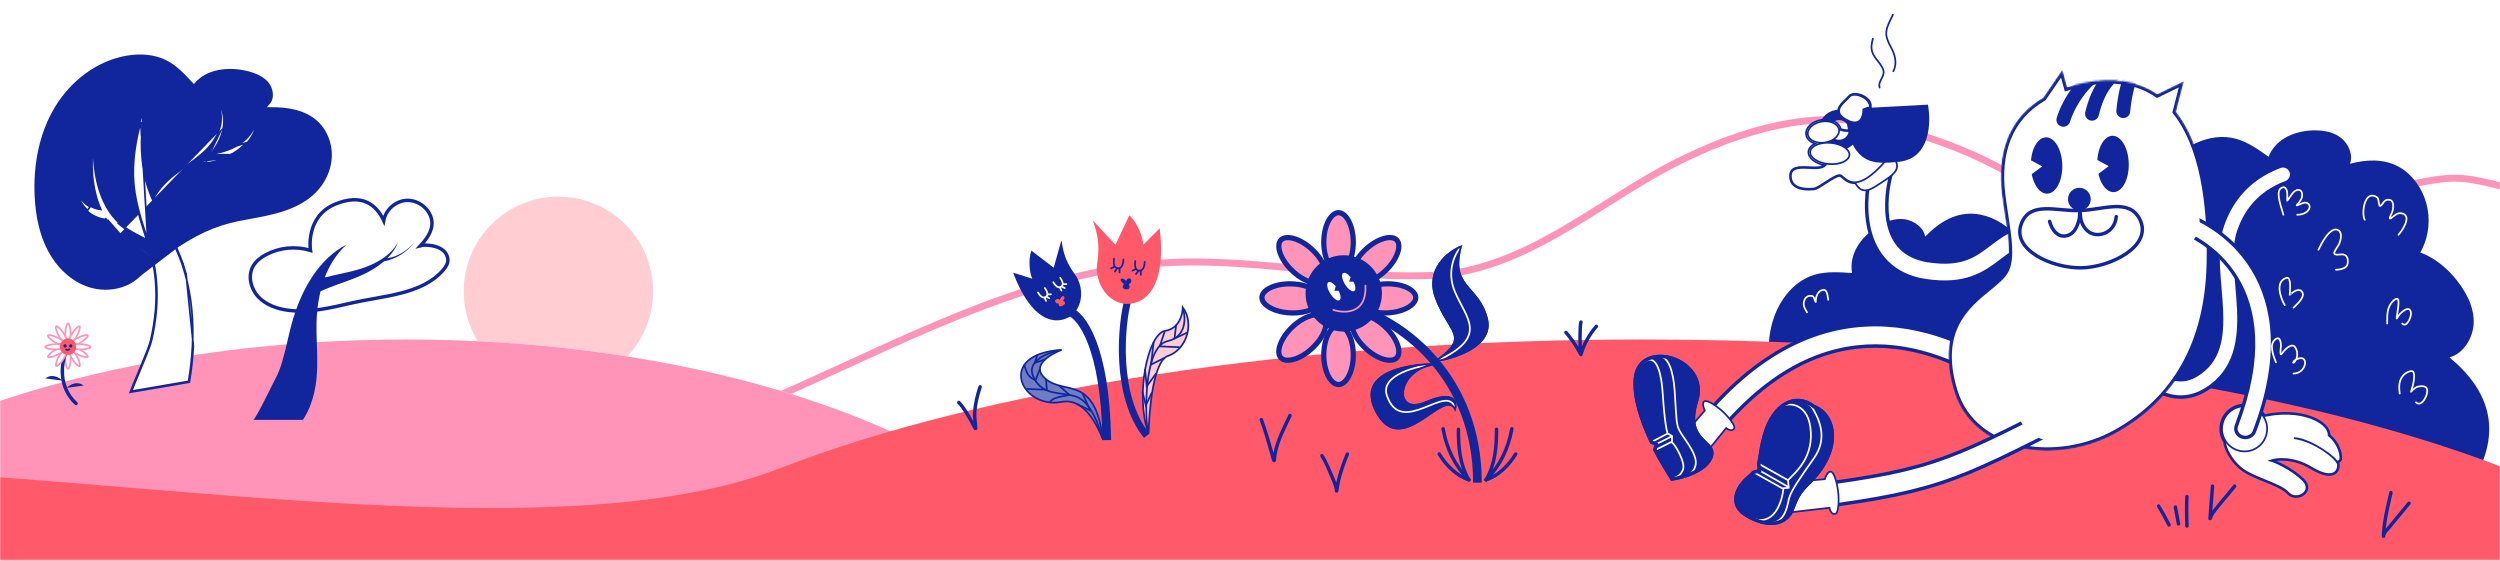 <svg width="1440" height="323" viewBox="0 0 1440 323" fill="none" xmlns="http://www.w3.org/2000/svg">
<path d="M0 0H1440V323H0V0Z" fill="white"/>
<mask id="mask0" mask-type="alpha" maskUnits="userSpaceOnUse" x="0" y="25" width="1440" height="298">
<rect y="25.001" width="1440" height="297.793" fill="#C4C4C4"/>
</mask>
<g mask="url(#mask0)">
<circle cx="321.654" cy="167.828" r="54.551" fill="white"/>
<circle cx="321.654" cy="167.828" r="54.551" fill="#FF596A" fill-opacity="0.3"/>
<path d="M316.216 258.297C292.235 259.017 267.476 253.299 244 256.252C164.497 246.12 -5.769 240.147 -50.809 297.313C-107.11 368.771 1525.59 463.968 1555.91 349.283C1586.22 234.598 1518.18 145.336 1449.35 109.005C1435.08 106.391 1422.21 101.26 1407.33 102.99C1384.36 105.662 1363.12 112.772 1343.52 124.163C1301.44 148.613 1251.13 156.577 1205.92 134.99C1187.27 126.086 1174.44 109.529 1156.55 99.381C1134.75 87.02 1112.43 78.957 1087.74 72.675C1045.16 61.836 1001.66 75.231 964.846 93.968C919.666 116.964 877.731 156.694 823.303 158.689C764.619 160.839 708.79 144.8 649.984 153.516C572.674 164.974 503.301 205.129 432.943 234.598C396.865 249.709 355.853 257.106 316.216 258.297Z" fill="white" stroke="#FF94B8" stroke-width="4" stroke-linecap="round" stroke-linejoin="round"/>
<path d="M1223.77 267.479C1222.16 267.532 1220.55 267.7 1218.93 267.913C1202.52 270.08 1187.13 280.27 1178.94 266.195C1170.4 251.509 1169.37 232.092 1173.71 213.898C1178.05 195.704 1187.38 178.608 1198.41 163.182C1216.42 138.004 1239.82 116.212 1266.77 104.297C1293.72 92.381 1324.33 91.179 1347.72 104.54C1358.13 110.485 1367.14 119.454 1371.35 131.35C1374.83 141.178 1374.62 133.245 1374.63 144.169C1391.83 140 1407.79 150.605 1417.41 164.552C1421.76 170.854 1425.31 178.326 1424.82 186.645C1424.32 194.964 1418.62 204.048 1410.84 205.797C1421.9 214.96 1431.84 227.001 1433.54 242.48C1434.99 255.556 1430.08 269.907 1421.23 280.588C1412.37 291.269 1399.85 298.274 1387.24 300.447C1364.7 304.331 1344.16 293.56 1325.19 283.13C1306.22 272.701 1290.73 267.532 1263.04 266.195L1223.77 267.479Z" fill="#11269C"/>
<path d="M1315.31 218.215C1314.72 219.097 1314.2 220.026 1313.7 220.973C1308.6 230.602 1297.85 235.598 1287.19 234.622C1276.05 233.603 1265.24 226.753 1257.14 217.489C1249.03 208.224 1243.42 196.704 1239.35 184.904C1232.71 165.645 1229.94 144.784 1233.83 125.786C1237.71 106.788 1248.73 89.911 1264.82 82.455C1271.98 79.138 1280.22 77.726 1288.21 80.002C1294.81 81.883 1300.82 86.118 1306.68 90.28C1311 79.464 1322.78 74.942 1333.93 75.101C1338.96 75.172 1344.33 76.115 1348.6 79.552C1352.87 82.989 1355.57 89.508 1353.54 94.351C1362.68 91.91 1372.92 91.172 1381.88 96.158C1389.44 100.37 1395.27 108.473 1397.62 117.294C1399.98 126.115 1398.96 135.502 1395.32 143.094C1388.81 156.667 1375.2 163.581 1362.37 169.779C1349.55 175.976 1340.87 182.316 1329.59 196.659L1315.31 218.215Z" fill="#11269C"/>
<path d="M1140.8 261.968C1140.76 263.025 1140.79 264.092 1140.86 265.16C1141.53 276.034 1134.96 285.899 1125.34 290.624C1115.31 295.555 1102.51 295.34 1090.77 291.654C1079.02 287.969 1068.23 281.062 1058.61 273.109C1042.91 260.129 1029.68 243.765 1023.09 225.526C1016.51 207.288 1017.13 187.137 1026.97 172.392C1031.35 165.831 1037.66 160.331 1045.66 158.113C1052.27 156.28 1059.61 156.765 1066.78 157.263C1064.83 145.779 1072.53 135.784 1082.13 130.111C1086.46 127.548 1091.53 125.558 1096.97 126.265C1102.41 126.973 1108.11 131.131 1108.9 136.322C1115.43 129.48 1123.79 123.512 1134.03 123.102C1142.68 122.756 1151.87 126.638 1158.48 132.94C1165.08 139.243 1169.11 147.785 1169.95 156.163C1171.47 171.14 1163.45 184.132 1155.73 196.105C1148.01 208.077 1143.91 218.011 1141.76 236.126L1140.8 261.968Z" fill="#11269C"/>
<ellipse cx="233.951" cy="392.55" rx="409.252" ry="197.01" fill="white"/>
<ellipse cx="233.951" cy="392.55" rx="409.252" ry="197.01" fill="#FF94B8"/>
<path d="M1542.51 324.45C1640.2 361.64 1691.33 404.28 1568.85 431.863C1510.08 521.832 1253.6 589.56 946.088 589.56C631.008 589.56 369.491 518.456 319.351 425.177C-149.957 374.99 -272.49 261.533 -84.487 269.707C103.407 277.876 327.691 316.922 449.298 269.707C565.728 224.502 744.999 195.54 946.088 195.54C1219.81 195.54 1453.11 249.204 1542.51 324.45Z" fill="#FF596A"/>
</g>
<path d="M83.09 158.529C82.268 159.157 81.49 159.838 80.731 160.539C73.004 167.675 61.125 169.593 51.048 166.406C40.533 163.081 32.017 154.827 26.825 145.098C21.632 135.369 19.507 124.254 18.965 113.239C18.081 95.262 21.419 76.764 30.675 61.327C39.931 45.891 55.51 33.845 73.281 30.994C81.189 29.725 89.601 30.33 96.697 34.041C102.56 37.106 107.172 42.061 111.66 46.921C118.98 38.597 131.719 37.313 142.497 39.903C147.367 41.074 152.302 43.063 155.458 46.951C158.614 50.84 159.353 57.025 155.984 60.73C165.556 60.648 175.717 62.272 182.97 68.518C189.098 73.796 192.414 82.028 192.152 90.111C191.891 98.193 188.193 106.019 182.464 111.728C172.223 121.933 157.013 124.865 142.771 127.356C128.529 129.846 118.271 133.372 103.184 143.189L83.09 158.529Z" fill="#11269C" stroke="white" stroke-width="2"/>
<path d="M178.828 144.24C170.354 141.66 161.206 142.509 153.352 146.604C150.287 148.222 147.395 150.41 145.715 153.442C142.623 159.021 144.47 166.417 148.865 171.041C153.259 175.664 159.664 177.885 165.988 178.713C178.167 180.306 190.422 177.325 202.387 174.549C220.697 170.301 243.18 169.75 255.37 155.442C256.858 153.695 258.208 151.576 257.965 149.295C257.08 140.974 244.808 140.754 242.336 141.426C246.862 136.527 250.191 131.071 248.275 125.153C246.359 119.236 240.132 115.024 233.926 115.448C227.721 115.872 222.125 120.893 221.033 127.016C216.63 117.681 208.466 111.415 193.445 117.421C175.662 124.53 178.828 144.24 178.828 144.24Z" fill="white" stroke="#11269C" stroke-width="2"/>
<path d="M238.683 139.628C234.308 144.507 229.148 147.829 223.071 148.76C224.061 147.77 224.984 146.716 225.835 145.605C227.293 143.708 228.485 141.621 229.376 139.401C228.225 141.452 226.798 143.335 225.135 144.997C223.492 146.637 221.677 148.095 219.722 149.348C215.836 151.857 211.544 153.651 207.143 154.988C202.715 156.331 198.148 157.279 193.505 158.299C191.381 158.766 189.235 159.251 187.081 159.797C188.276 156.612 189.774 153.548 191.553 150.648C193.762 147.049 196.454 143.77 199.554 140.902C195.684 142.934 192.11 145.486 188.931 148.487C185.678 151.564 182.78 154.997 180.293 158.721C177.769 162.479 175.568 166.444 173.714 170.574C171.844 174.717 170.246 178.979 168.931 183.331C168.268 185.503 167.668 187.718 167.124 189.909C166.584 192.079 166.086 194.223 165.597 196.326C164.621 200.531 163.671 204.579 162.543 208.331C161.423 212.082 160.098 215.51 158.517 218.37C156.938 221.241 147.931 240.197 145.943 241.837H174.528C176.107 239.357 177.453 236.736 178.549 234.009C179.579 231.446 180.402 228.805 181.009 226.111C182.185 220.918 182.594 215.979 182.711 211.32C182.827 206.655 182.662 202.229 182.508 197.969C182.43 195.839 182.354 193.75 182.311 191.696C182.266 189.663 182.264 187.666 182.325 185.647C182.437 181.61 182.812 177.585 183.449 173.598C183.762 171.65 184.15 169.715 184.614 167.791C187.936 166.257 191.457 164.937 195.048 163.641C199.482 162.038 204.034 160.455 208.453 158.456C212.881 156.449 217.13 153.976 220.831 150.832C220.946 150.734 221.059 150.634 221.173 150.534C228.154 149.179 234.389 145.296 238.683 139.628Z" fill="#11269C"/>
<path d="M121.28 88.708C121.637 88.283 121.986 87.847 122.324 87.407L122.325 87.406C123.392 86.01 124.359 84.54 125.219 83.008L125.219 83.007C126.924 79.949 128.2 76.616 128.722 73.143M121.28 88.708L87.368 148.406M121.28 88.708C122.416 88.664 123.684 88.412 125.048 88.107L125.052 88.106C127.865 87.505 130.614 86.634 133.26 85.507L133.26 85.506C135.9 84.384 138.358 82.873 140.552 81.025C141.651 80.09 142.663 79.056 143.574 77.937C144.491 76.803 145.287 75.578 145.951 74.281L146.869 74.673C146.358 76.135 145.697 77.539 144.897 78.864L144.896 78.865C144.085 80.199 143.154 81.456 142.115 82.621L142.113 82.623C140.004 84.959 137.559 86.969 134.858 88.585M121.28 88.708L141.742 82.288C139.666 84.588 137.26 86.565 134.601 88.156M128.722 73.143C128.722 73.143 128.722 73.143 128.722 73.143L128.228 73.067L128.723 73.142C128.723 73.142 128.723 73.142 128.722 73.143ZM128.722 73.143C128.989 71.407 129.038 69.646 128.869 67.899L128.868 67.894C128.776 67.026 128.626 66.166 128.419 65.319L128.417 65.312C128.2 64.472 127.927 63.648 127.599 62.845L126.659 63.183C127.144 64.735 127.396 66.351 127.409 67.977C127.417 69.591 127.224 71.2 126.834 72.766C126.022 75.896 124.655 78.854 122.797 81.5L122.795 81.504C121.881 82.83 120.875 84.091 119.784 85.275C119.237 85.866 118.676 86.434 118.085 86.989L118.085 86.989L118.076 86.998C117.649 87.418 117.203 87.816 116.748 88.224C116.593 88.362 116.437 88.501 116.28 88.642C115.045 89.709 113.768 90.735 112.461 91.737C111.144 92.737 109.802 93.716 108.444 94.694L108.444 94.694L104.335 97.656L104.332 97.659C102.955 98.668 101.581 99.706 100.221 100.789L100.219 100.791C98.863 101.888 97.53 103.025 96.218 104.266L96.218 104.266L96.214 104.27C94.913 105.526 93.682 106.854 92.527 108.246L92.524 108.249C91.359 109.679 90.291 111.187 89.329 112.761L89.329 112.761L89.326 112.766C88.852 113.565 88.408 114.382 87.996 115.214C86.508 111.826 85.257 108.339 84.251 104.777C82.647 98.955 81.83 92.808 81.578 86.572C81.366 80.264 81.624 73.949 82.351 67.679L81.376 67.477C79.513 73.654 78.114 79.962 77.19 86.348L77.189 86.351C76.299 92.798 75.972 99.431 76.578 106.131C77.18 112.852 78.759 119.454 80.611 125.735C81.446 128.583 82.335 131.396 83.21 134.164C83.626 135.478 84.038 136.782 84.44 138.075C83.265 137.438 82.095 136.83 80.942 136.232C80.81 136.163 80.677 136.094 80.545 136.025C79.009 135.227 77.507 134.441 76.053 133.614L76.053 133.614C74.6 132.788 73.199 131.926 71.874 130.987L71.874 130.987C70.553 130.054 69.304 129.024 68.136 127.906C65.77 125.622 63.718 123.033 62.033 120.208C60.315 117.319 58.9 114.26 57.81 111.08L57.81 111.079C56.696 107.853 55.834 104.546 55.232 101.186L55.232 101.186C54.62 97.796 54.212 94.372 54.008 90.934L53.01 90.948C52.905 94.45 53.01 97.956 53.324 101.445C53.636 104.968 54.222 108.462 55.077 111.894C55.82 114.895 56.826 117.824 58.082 120.647C57.623 120.601 57.166 120.531 56.713 120.439C55.103 120.106 53.556 119.521 52.128 118.707L52.127 118.707C50.641 117.864 49.296 116.793 48.141 115.534L48.141 115.533C46.947 114.235 45.988 112.738 45.308 111.11L44.354 111.39C44.694 113.309 45.365 115.155 46.337 116.844C47.333 118.581 48.595 120.153 50.076 121.5C51.603 122.894 53.339 124.04 55.22 124.896C57.122 125.764 59.156 126.305 61.237 126.497C62.286 128.132 63.453 129.688 64.73 131.152L64.73 131.153C65.952 132.551 67.276 133.857 68.691 135.06C68.691 135.061 68.692 135.061 68.692 135.061L69.016 134.68M69.016 134.68C70.408 135.866 71.864 136.949 73.335 137.968C74.958 139.092 76.6 140.139 78.213 141.169C79.528 142.008 80.825 142.836 82.079 143.684C83.482 144.629 84.81 145.586 86.063 146.613C86.669 147.108 87.254 147.617 87.818 148.141M69.016 134.68C67.619 133.493 66.313 132.204 65.107 130.824C63.93 129.474 62.847 128.046 61.867 126.548L69.016 134.68ZM87.818 148.141L87.333 148.26C87.344 148.309 87.356 148.358 87.368 148.406M87.818 148.141L87.478 148.508C87.442 148.474 87.405 148.44 87.368 148.406M87.818 148.141C88.184 149.632 88.515 151.112 88.801 152.583M87.368 148.406C87.718 149.839 88.035 151.262 88.309 152.674L88.308 152.669L88.801 152.583M88.801 152.583L88.31 152.679L88.687 154.834L88.687 154.834L88.877 155.912L88.877 155.916C88.918 156.134 88.943 156.341 88.97 156.563C88.986 156.694 89.003 156.831 89.023 156.978M88.801 152.583L89.179 154.747L89.369 155.825C89.412 156.056 89.44 156.29 89.469 156.525C89.485 156.654 89.501 156.784 89.519 156.913M89.519 156.913L89.023 156.974C89.023 156.975 89.023 156.977 89.023 156.978M89.519 156.913L89.024 156.983C89.024 156.981 89.024 156.98 89.023 156.978M89.519 156.913C89.569 157.319 89.623 157.723 89.677 158.127C89.815 159.17 89.954 160.21 90.023 161.265C90.54 167.08 90.552 172.929 90.059 178.746M89.023 156.978C89.075 157.394 89.129 157.803 89.183 158.209C89.321 159.246 89.456 160.26 89.524 161.298L89.524 161.298L89.525 161.309C90.039 167.095 90.052 172.915 89.561 178.703M89.561 178.703C89.561 178.703 89.561 178.703 89.561 178.703L90.059 178.746M89.561 178.703C89.054 184.512 88.13 190.276 86.796 195.952L86.796 195.953C86.138 198.765 83.789 204.641 81.329 210.557C80.63 212.239 79.922 213.923 79.245 215.535C77.554 219.557 76.052 223.131 75.336 225.115L75.044 225.922L75.89 225.778L108.701 220.178L109.051 220.118L109.11 219.768C110.262 212.962 111.015 206.094 111.365 199.199M89.561 178.703C89.561 178.704 89.561 178.704 89.561 178.704L90.059 178.746M90.059 178.746C89.55 184.579 88.622 190.367 87.282 196.067C86.421 199.75 82.744 208.5 79.698 215.746C78.156 219.416 76.775 222.701 76.006 224.744L75.722 224.792L75.806 225.285L76.276 225.455C76.307 225.369 76.34 225.28 76.374 225.188L108.617 219.685C109.766 212.897 110.517 206.048 110.865 199.173M111.365 199.199L110.865 199.173M111.365 199.199C111.365 199.199 111.365 199.199 111.365 199.198L110.865 199.173M111.365 199.199L107.194 157.941M110.865 199.173C111.222 192.273 111.082 185.356 110.446 178.475C109.794 171.578 108.544 164.75 106.71 158.069M106.71 158.069L107.195 157.946C107.194 157.944 107.194 157.943 107.194 157.941M106.71 158.069L107.192 157.937C107.193 157.938 107.193 157.94 107.194 157.941M106.71 158.069C106.389 156.804 105.988 155.554 105.588 154.309C105.459 153.907 105.33 153.507 105.205 153.106C105.157 152.962 105.112 152.818 105.067 152.674C104.983 152.407 104.899 152.14 104.8 151.876M107.194 157.941C106.868 156.661 106.461 155.392 106.061 154.145C105.933 153.746 105.805 153.35 105.682 152.956L105.682 152.956L105.679 152.949C105.637 152.82 105.594 152.684 105.55 152.543C105.463 152.268 105.372 151.977 105.269 151.702L105.27 151.704L104.8 151.876M104.8 151.876L105.269 151.702L104.823 150.486L104.823 150.485L103.929 148.056L103.929 148.056L103.925 148.048C102.669 144.817 101.266 141.725 99.817 138.74M104.8 151.876L104.354 150.658L103.459 148.229C102.21 145.015 100.812 141.935 99.367 138.959M99.367 138.959L99.817 138.74C99.817 138.74 99.817 138.74 99.817 138.74M99.367 138.959L99.817 138.74M99.367 138.959C97.921 135.978 96.415 133.103 94.931 130.278M99.817 138.74C98.367 135.752 96.858 132.87 95.374 130.046M95.374 130.046C95.374 130.046 95.374 130.046 95.374 130.046L94.931 130.278M95.374 130.046C94.689 128.743 94.01 127.448 93.338 126.162M95.374 130.046L94.931 130.278M94.931 130.278C94.231 128.945 93.537 127.621 92.849 126.305M93.338 126.162C93.341 126.194 93.344 126.227 93.347 126.259L92.849 126.305M93.338 126.162C93.285 125.556 93.266 124.947 93.28 124.339M93.338 126.162C93.323 126.132 93.307 126.103 93.292 126.074L92.849 126.305M92.849 126.305C92.788 125.645 92.765 124.983 92.78 124.32M93.28 124.339C93.28 124.341 93.28 124.344 93.279 124.346L92.78 124.32M93.28 124.339C93.352 122.951 93.571 121.575 93.933 120.233M93.28 124.339C93.28 124.336 93.28 124.334 93.28 124.332L92.78 124.32M92.78 124.32C92.854 122.893 93.079 121.478 93.451 120.099M93.933 120.233C93.933 120.234 93.933 120.235 93.932 120.236L93.451 120.099M93.933 120.233C94.334 118.823 94.856 117.45 95.491 116.13M93.933 120.233C93.933 120.232 93.934 120.231 93.934 120.23L93.451 120.099M93.451 120.099C93.861 118.66 94.393 117.259 95.042 115.911M95.491 116.13C95.491 116.13 95.49 116.131 95.49 116.132L95.042 115.911M95.491 116.13C96.163 114.764 96.926 113.446 97.774 112.182M95.491 116.13C95.492 116.129 95.492 116.128 95.492 116.128L95.042 115.911M95.042 115.911C95.724 114.524 96.499 113.185 97.36 111.901M97.774 112.182C97.774 112.183 97.773 112.184 97.773 112.184L97.36 111.901M97.774 112.182C98.655 110.898 99.605 109.663 100.62 108.482M97.774 112.182C97.775 112.182 97.775 112.181 97.775 112.18L97.36 111.901M97.36 111.901C98.253 110.601 99.215 109.35 100.243 108.154M100.62 108.482C100.62 108.483 100.619 108.484 100.618 108.484L100.243 108.154M100.62 108.482C101.651 107.311 102.776 106.152 103.938 105.022M100.62 108.482C100.621 108.481 100.622 108.481 100.622 108.48L100.243 108.154M100.243 108.154C101.285 106.969 102.421 105.8 103.591 104.662M103.938 105.022C103.938 105.022 103.937 105.022 103.937 105.023L103.591 104.662M103.938 105.022C105.113 103.895 106.328 102.788 107.57 101.688L107.568 101.689L107.24 101.312M103.938 105.022C103.938 105.021 103.939 105.021 103.939 105.02L103.591 104.662M103.591 104.662C104.773 103.529 105.994 102.416 107.24 101.312M107.24 101.312L107.572 101.687L111.366 98.383L111.037 98.006M107.24 101.312L111.037 98.006M111.037 98.006L111.366 98.383C112.643 97.272 113.923 96.145 115.187 94.988L115.189 94.987C115.655 94.556 116.117 94.12 116.576 93.68M111.037 98.006C112.314 96.896 113.59 95.772 114.849 94.619C115.389 94.121 115.923 93.615 116.453 93.103M116.453 93.103L116.274 93.57C116.374 93.608 116.474 93.645 116.576 93.68M116.453 93.103L116.801 93.463C116.726 93.535 116.651 93.608 116.576 93.68M116.453 93.103C117.186 93.385 117.954 93.564 118.736 93.636C119.669 93.717 120.609 93.677 121.532 93.516C123.135 93.214 124.704 92.755 126.217 92.147M116.576 93.68C117.259 93.915 117.969 94.068 118.69 94.134L118.693 94.134C119.669 94.219 120.652 94.177 121.618 94.009L121.625 94.007C123.257 93.7 124.855 93.233 126.396 92.614M126.396 92.614C126.393 92.615 126.39 92.616 126.388 92.617L126.217 92.147M126.396 92.614C129.339 91.545 132.173 90.196 134.858 88.585M126.396 92.614C126.398 92.613 126.401 92.612 126.404 92.611L126.217 92.147M126.217 92.147C129.133 91.088 131.941 89.752 134.601 88.156M134.858 88.585L134.601 88.156M134.858 88.585C134.858 88.585 134.859 88.585 134.859 88.585L134.601 88.156M71.585 131.395C72.927 132.346 74.343 133.217 75.806 134.048C77.394 134.952 79.039 135.806 80.711 136.675C82.012 137.351 83.331 138.036 84.652 138.759L71.585 131.395ZM71.585 131.395C70.244 130.448 68.976 129.402 67.79 128.266L71.585 131.395ZM83.684 134.004C84.153 135.486 84.618 136.957 85.07 138.418L81.066 70.342C79.599 75.623 78.47 80.993 77.685 86.419C76.798 92.837 76.474 99.432 77.076 106.086C77.674 112.761 79.243 119.328 81.09 125.594C81.925 128.439 82.811 131.24 83.684 134.004ZM51.88 119.141C50.348 118.273 48.962 117.17 47.773 115.872C47.048 115.083 46.407 114.224 45.858 113.308C45.638 112.624 45.464 111.925 45.339 111.216L44.846 111.303L44.385 111.496C44.676 112.193 45.016 112.868 45.4 113.515C45.749 114.585 46.208 115.617 46.771 116.595C47.741 118.288 48.97 119.818 50.413 121.131L51.88 119.141ZM60.99 125.969L60.99 125.971L60.991 126.026L61.401 126.018L60.99 125.969Z" fill="white" stroke="#11269C"/>
<path fill-rule="evenodd" clip-rule="evenodd" d="M1319.68 98.732C1320.65 101.315 1319.35 104.201 1316.77 105.178C1300.03 111.511 1293.01 123.111 1289.55 133.132C1287.64 138.661 1287.34 145.466 1287.72 153.382C1287.9 157.147 1288.23 161.028 1288.57 165.049L1288.61 165.543C1288.97 169.704 1289.32 174.004 1289.51 178.268C1290.23 195.125 1288.36 213.488 1270.48 224.459C1265.23 227.678 1259.81 229.023 1254.37 228.652C1249 228.285 1243.94 226.265 1239.3 223.28C1236.97 221.787 1236.3 218.693 1237.79 216.371C1239.29 214.048 1242.38 213.375 1244.7 214.868C1248.32 217.194 1251.77 218.451 1255.05 218.675C1258.27 218.895 1261.65 218.146 1265.25 215.935C1278.08 208.06 1280.22 195.01 1279.52 178.699C1279.34 174.671 1279 170.568 1278.65 166.386C1278.63 166.201 1278.62 166.015 1278.6 165.829C1278.27 161.861 1277.92 157.817 1277.73 153.866C1277.33 145.67 1277.54 137.277 1280.1 129.87C1284.23 117.892 1292.97 103.491 1313.23 95.825C1315.81 94.848 1318.7 96.149 1319.68 98.732Z" fill="white" stroke="#11269C" stroke-width="2" stroke-linecap="round" stroke-linejoin="round"/>
<path d="M1230.99 120.864C1234.59 125.137 1234.42 132.848 1229.29 139.682C1224.21 146.443 1214.29 152.21 1198.79 152.219C1184.19 151.12 1174 145.584 1168.86 139.199C1166.29 136.006 1165.01 132.631 1165 129.492C1164.99 126.39 1166.24 123.432 1168.89 120.996C1172.39 118.466 1175.14 117.483 1177.44 117.335C1179.75 117.187 1181.75 117.869 1183.79 118.922C1184.75 119.415 1185.7 119.978 1186.69 120.57C1186.77 120.614 1186.85 120.659 1186.92 120.704C1187.99 121.34 1189.11 122 1190.31 122.593C1192.71 123.785 1195.43 124.72 1198.75 124.72C1201.27 124.72 1203.95 123.539 1206.57 122.156C1207.5 121.665 1208.43 121.148 1209.36 120.63C1211.13 119.64 1212.92 118.644 1214.77 117.811C1217.55 116.557 1220.29 115.778 1222.95 116.056C1225.58 116.331 1228.28 117.646 1230.99 120.864Z" stroke="#11269C" stroke-width="2"/>
<path d="M1282.01 256.711C1283.03 259.998 1286.25 266.517 1292.31 270.679C1295.71 273.012 1300.33 274.889 1304.81 276.706C1310.32 278.941 1315.61 281.085 1318.12 283.878C1322.66 288.942 1333.13 283.005 1326.36 276.44C1319.58 269.875 1309.73 265.719 1307.78 265.3C1311.29 264.008 1320.95 263.009 1331.45 269.35C1344.59 277.277 1347.03 270.642 1346.68 267.499C1346.33 264.356 1333.24 253.88 1321.29 252.344C1325.38 252.367 1335.08 255.785 1344.38 263.915C1344.69 264.188 1346.02 265.823 1346.02 265.823C1346.02 265.823 1346.99 266.032 1347.69 265.159C1348.82 263.745 1347.67 255.974 1341.3 250.808C1341.77 243.312 1325.57 234.995 1304.21 239.674C1302.33 236.773 1299.35 234.587 1295.7 233.806C1288.41 232.244 1281.23 236.888 1279.67 244.178C1278.87 247.912 1279.7 251.616 1281.68 254.551C1281.67 255.249 1281.77 255.969 1282.01 256.711Z" fill="white" stroke="#11269C" stroke-width="2"/>
<path d="M1292.31 270.679C1286.25 266.517 1283.03 259.998 1282.01 256.711C1279.79 249.588 1289.23 244.452 1296.43 241.903C1321.51 233.016 1341.82 242.425 1341.3 250.808C1347.67 255.974 1348.82 263.745 1347.69 265.159C1346.99 266.032 1346.02 265.823 1346.02 265.823C1346.02 265.823 1344.69 264.188 1344.38 263.915C1335.08 255.785 1325.38 252.367 1321.29 252.344C1333.24 253.88 1346.33 264.356 1346.68 267.499C1347.03 270.642 1344.59 277.277 1331.45 269.35C1320.95 263.009 1311.29 264.008 1307.78 265.3C1309.73 265.719 1319.58 269.875 1326.36 276.44C1333.13 283.005 1322.66 288.942 1318.12 283.878C1313.58 278.815 1299.89 275.882 1292.31 270.679Z" fill="white" stroke="#11269C"/>
<circle cx="1292.87" cy="247.006" r="13" transform="rotate(12.092 1292.87 247.006)" fill="white" stroke="#11269C"/>
<path fill-rule="evenodd" clip-rule="evenodd" d="M1076.68 132.153C1073.51 118.738 1075.85 103.994 1078.85 94.534L1089.94 98.05C1087.32 106.315 1085.47 118.801 1088 129.473C1089.24 134.72 1091.48 139.297 1094.98 142.805C1098.43 146.267 1103.43 149.03 1110.84 150.153C1120.68 151.646 1127.27 150.754 1132.26 148.983C1137.35 147.174 1141.21 144.317 1145.71 140.908C1145.82 140.826 1145.92 140.744 1146.03 140.662C1150.33 137.4 1155.33 133.612 1161.97 131.249C1168.92 128.776 1177.23 127.985 1188.21 129.869L1186.25 141.333C1176.84 139.72 1170.6 140.522 1165.87 142.206C1161 143.94 1157.27 146.739 1152.73 150.178L1152.64 150.251C1148.24 153.58 1143.1 157.474 1136.15 159.943C1129.05 162.468 1120.47 163.378 1109.09 161.653C1099.52 160.201 1092.14 156.441 1086.74 151.013C1081.38 145.63 1078.29 138.949 1076.68 132.153Z" fill="white" stroke="#11269C" stroke-width="2"/>
<path fill-rule="evenodd" clip-rule="evenodd" d="M1074.31 187.161C1108.21 185.293 1137.32 200.055 1156.11 211.779C1158.98 213.571 1159.86 217.363 1158.08 220.249C1156.29 223.135 1152.52 224.022 1149.65 222.23C1131.52 210.915 1105.07 197.787 1074.98 199.445C1045.3 201.08 1010.67 217.207 976.156 267.347C974.233 270.141 970.42 270.84 967.64 268.907C964.859 266.975 964.164 263.143 966.087 260.349C1002.21 207.866 1040 189.051 1074.31 187.161Z" fill="white" stroke="#11269C" stroke-width="2" stroke-linecap="round"/>
<mask id="mask1" mask-type="alpha" maskUnits="userSpaceOnUse" x="1122" y="40" width="152" height="220">
<path d="M1177.55 56.956L1187.57 42.361L1190.03 51.429C1192.84 50.502 1195.83 49.69 1199 49C1217.42 44.997 1231.68 47.712 1242.51 55.307L1256.5 48.5L1252.36 64.636C1267.68 83.701 1272.86 116.301 1272 152.001C1270.91 197.5 1252.5 229.5 1218.5 248.5C1185.5 266.941 1137.5 261 1126.5 225.001C1116.02 190.688 1133.21 176.665 1145.73 166.452C1150.3 162.728 1154.25 159.51 1156 156C1159.59 148.811 1157.75 136.836 1155.77 124.007C1155.14 119.883 1154.49 115.67 1154 111.5C1151.3 88.366 1157.63 68.506 1177.55 56.956Z" fill="white" stroke="#11269C" stroke-width="2"/>
</mask>
<g mask="url(#mask1)">
<path d="M1177.55 56.956L1187.57 42.361L1190.03 51.429C1192.84 50.502 1195.83 49.69 1199 49C1217.42 44.997 1231.68 47.712 1242.51 55.307L1256.5 48.5L1252.36 64.636C1267.68 83.701 1272.86 116.301 1272 152.001C1270.91 197.5 1252.5 229.5 1218.5 248.5C1185.5 266.941 1137.5 261 1126.5 225.001C1116.02 190.688 1133.21 176.665 1145.73 166.452C1150.3 162.728 1154.25 159.51 1156 156C1159.59 148.811 1157.75 136.836 1155.77 124.007C1155.14 119.883 1154.49 115.67 1154 111.5C1151.3 88.366 1157.63 68.506 1177.55 56.956Z" fill="white" stroke="#11269C" stroke-width="2"/>
<path d="M1188.5 69C1191.17 60.167 1201.2 41.2 1220 36" stroke="#11269C" stroke-width="8" stroke-linecap="round"/>
<path d="M1205 65.5C1208.5 51.5 1213.9 43.2 1227.5 36" stroke="#11269C" stroke-width="8" stroke-linecap="round"/>
<path d="M1223 64C1223.67 55.833 1226.7 38.8 1233.5 36" stroke="#11269C" stroke-width="8" stroke-linecap="round"/>
</g>
<path fill-rule="evenodd" clip-rule="evenodd" d="M1199.25 233.344C1200.87 236.547 1199.59 240.457 1196.39 242.079C1123.4 279.036 1115.61 284.082 1028.77 294.5C1025.2 294.928 1021.97 292.385 1021.54 288.821C1021.11 285.257 1023.65 282.021 1027.22 281.593C1112.21 271.396 1118.54 266.927 1190.51 230.481C1193.72 228.86 1197.63 230.141 1199.25 233.344Z" fill="white" stroke="#11269C" stroke-width="2" stroke-linecap="round"/>
<path fill-rule="evenodd" clip-rule="evenodd" d="M1242.15 123.894C1242.86 121.168 1245.82 119.487 1248.76 120.141C1264.19 123.568 1284.92 134.19 1297.63 154.988C1310.45 175.951 1314.63 206.429 1298.49 248.617C1297.48 251.26 1294.35 252.643 1291.49 251.707C1288.64 250.771 1287.15 247.869 1288.16 245.227C1303.51 205.077 1298.97 177.787 1288.09 159.99C1277.11 142.027 1259.18 132.896 1246.2 130.015C1243.26 129.361 1241.45 126.621 1242.15 123.894Z" fill="white" stroke="#11269C" stroke-width="2" stroke-linecap="round"/>
<path d="M1208.03 94.642C1207.83 85.678 1211.73 78.319 1216.74 78.205C1221.74 78.092 1225.97 85.266 1226.17 94.231C1226.38 103.195 1222.48 110.554 1217.47 110.668C1212.46 110.781 1208.24 103.606 1208.03 94.642Z" fill="#11269C"/>
<path d="M1206.17 91.119L1214.61 95.712L1206.26 101.916L1206.17 91.119Z" fill="white"/>
<path d="M1169.75 95.537C1169.55 86.573 1173.44 79.213 1178.45 79.1C1183.46 78.986 1187.69 86.16 1187.89 95.124C1188.1 104.089 1184.2 111.448 1179.19 111.562C1174.18 111.675 1169.96 104.501 1169.75 95.537Z" fill="#11269C"/>
<path d="M1167.82 91.255L1176.27 95.848L1167.92 102.052L1167.82 91.255Z" fill="white"/>
<path d="M1196.97 124.687C1196.9 128.792 1192.22 131.991 1186.53 131.832C1180.84 131.673 1176.3 126.99 1176.37 122.885" stroke="#11269C" stroke-width="2" stroke-miterlimit="10" stroke-linecap="round"/>
<path d="M1196.39 120.111C1193.41 119.378 1191.59 116.37 1192.33 113.392C1193.06 110.414 1196.07 108.594 1199.05 109.327C1202.03 110.061 1203.84 113.069 1203.11 116.047C1202.38 119.025 1199.37 120.845 1196.39 120.111Z" fill="#11269C" stroke="#11269C" stroke-width="2" stroke-miterlimit="10"/>
<path d="M1197.9 124.687C1197.97 128.792 1202.64 131.991 1208.34 131.832C1214.03 131.673 1218.56 126.99 1218.49 122.885" stroke="#11269C" stroke-width="2" stroke-miterlimit="10" stroke-linecap="round"/>
<path d="M981.947 236.503L972 248.012L983.368 260L994.263 246.573C996.632 248.491 999 248.012 999 246.094C999 244.176 993.316 236.503 985.737 232.187C979.674 228.735 980.684 233.626 981.947 236.503Z" fill="white" stroke="#11269C"/>
<path d="M1051.07 276.003L1027.59 278.134L1028.21 295.45L1053.77 292.494C1054.3 295.651 1056.5 296.944 1057.83 295.453C1059.16 293.961 1060.02 283.998 1057.05 275.312C1054.68 268.363 1052.08 272.877 1051.07 276.003Z" fill="white" stroke="#11269C"/>
<ellipse cx="1183" cy="234.5" rx="21" ry="19.5" fill="white"/>
<ellipse cx="1246" cy="127.5" rx="21" ry="19.5" fill="white"/>
<path d="M1083.54 104.069C1083.11 104.352 1082.68 104.633 1082.26 104.907C1081.26 105.571 1080.3 106.2 1079.38 106.753C1078.08 107.533 1076.9 108.133 1075.8 108.441C1074.71 108.746 1073.72 108.755 1072.81 108.385C1071.89 108.012 1070.97 107.228 1070.05 105.824C1069.22 104.549 1068.92 103.453 1068.96 102.48C1069.01 101.506 1069.41 100.592 1070.12 99.683C1071.56 97.837 1074.15 96.145 1077.13 94.206C1077.85 93.736 1078.55 93.263 1079.22 92.808L1079.27 92.768C1079.96 92.3 1080.62 91.854 1081.26 91.445C1082.53 90.625 1083.69 89.982 1084.77 89.647C1085.83 89.316 1086.8 89.293 1087.72 89.682C1088.66 90.075 1089.62 90.918 1090.62 92.451C1091.45 93.726 1091.75 94.821 1091.71 95.795C1091.66 96.768 1091.26 97.683 1090.55 98.591C1089.11 100.438 1086.52 102.129 1083.54 104.069Z" fill="white" stroke="#11269C"/>
<path d="M1045.47 82.723C1043.32 83.782 1041.82 85.377 1041.66 87.359C1041.5 89.261 1042.61 91.019 1044.4 92.386C1046.02 93.624 1048.25 94.59 1050.81 95.118C1050.03 95.786 1048.38 96.473 1045.13 96.412C1044.14 96.394 1043.14 96.345 1042.15 96.297L1042.14 96.297C1040.69 96.227 1039.25 96.157 1037.92 96.189C1036.59 96.22 1035.35 96.353 1034.29 96.705C1033.22 97.06 1032.32 97.647 1031.73 98.599C1031.15 99.545 1030.93 100.785 1031.08 102.367C1031.26 104.264 1032.04 105.681 1033.18 106.715C1034.31 107.739 1035.76 108.365 1037.24 108.739C1040.21 109.485 1043.48 109.259 1045.08 109.031C1045.83 108.924 1046.84 108.433 1047.91 107.812C1049.01 107.179 1050.26 106.36 1051.54 105.527L1051.54 105.521C1053.38 104.322 1055.25 103.094 1056.86 102.277C1057.67 101.868 1058.38 101.576 1058.97 101.438C1059.57 101.296 1059.94 101.34 1060.16 101.468C1060.5 101.674 1060.89 102.01 1061.39 102.44L1061.41 102.458C1062.93 103.77 1065.18 105.707 1068.72 105.522C1068.86 105.801 1069.03 106.083 1069.21 106.37C1070.13 107.774 1071.11 108.697 1072.18 109.202C1073.26 109.71 1074.38 109.77 1075.53 109.535C1076.66 109.303 1077.83 108.779 1079.04 108.11C1080.24 107.441 1081.5 106.61 1082.81 105.744L1082.82 105.737L1082.83 105.735C1083.24 105.462 1083.66 105.186 1084.09 104.908L1084.15 104.865C1087.06 102.977 1089.79 101.201 1091.34 99.206C1092.14 98.186 1092.65 97.078 1092.71 95.843C1092.76 94.607 1092.37 93.306 1091.46 91.906C1090.61 90.613 1089.75 89.705 1088.83 89.136C1090.15 86.447 1090.38 84.118 1089.71 82.106C1089 79.998 1087.34 78.338 1085.18 77.011C1079.07 73.27 1077.03 66.864 1077.62 61.575C1077.79 60.046 1077.23 58.672 1076.28 57.548C1075.34 56.429 1074.02 55.536 1072.61 54.931C1071.2 54.327 1069.68 53.996 1068.32 54.031C1066.97 54.066 1065.69 54.466 1064.92 55.423C1064.47 55.975 1063.82 56.594 1063.08 57.296L1063.07 57.305C1062.26 58.074 1061.36 58.93 1060.6 59.841C1059.84 60.754 1059.19 61.762 1058.92 62.844C1058.64 63.949 1058.77 65.105 1059.51 66.262C1060.25 67.398 1061.56 68.508 1063.61 69.598C1066.79 71.299 1069.14 71.356 1070.8 70.363C1070.84 70.34 1070.88 70.317 1070.91 70.294C1070.33 71.326 1069.62 72.272 1068.76 73.04C1067.73 73.973 1066.49 74.64 1065.05 74.889C1063.66 75.127 1062.06 74.99 1060.23 74.302C1059.85 72.37 1058.42 70.85 1056.47 69.918C1054.47 68.957 1051.88 68.592 1049.18 69.021C1046.48 69.45 1044.13 70.597 1042.52 72.131C1040.92 73.663 1040.02 75.621 1040.34 77.636C1040.72 80.079 1042.77 81.876 1045.47 82.723Z" fill="white" stroke="#11269C"/>
<path d="M1045.12 96.912C1050.62 97.015 1051.97 95.018 1051.95 94.007C1053.04 86.243 1052.92 71.497 1058.99 74.324C1067.58 78.318 1072.1 71.288 1073.06 65.641C1072.42 69.076 1070.06 72.481 1063.84 69.157C1054.03 63.919 1062.72 58.925 1065.31 55.738C1067.89 52.551 1077.73 56.072 1077.13 61.52C1076.52 66.968 1078.62 73.578 1084.92 77.437C1091.21 81.296 1092.51 87.689 1079.96 98.98C1067.42 110.27 1063.01 102.605 1060.41 101.04C1057.81 99.475 1048.15 108.089 1045.01 108.536C1041.86 108.983 1032.25 109.409 1031.58 102.32C1030.9 95.23 1038.25 96.783 1045.12 96.912Z" fill="white" stroke="#11269C"/>
<circle cx="1059.29" cy="74.834" r="8.67" transform="rotate(15.109 1059.29 74.834)" stroke="#11269C" stroke-width="6"/>
<path d="M1059.27 74.632C1059.52 76.23 1058.82 77.879 1057.38 79.257C1055.94 80.634 1053.78 81.702 1051.26 82.103C1048.73 82.503 1046.35 82.154 1044.55 81.292C1042.75 80.428 1041.58 79.076 1041.32 77.478C1041.07 75.88 1041.77 74.232 1043.21 72.853C1044.66 71.477 1046.81 70.409 1049.34 70.008C1051.86 69.607 1054.24 69.956 1056.04 70.819C1057.84 71.683 1059.02 73.034 1059.27 74.632Z" fill="white" stroke="#11269C"/>
<path d="M1065.27 89.334C1065.14 90.895 1063.87 92.317 1061.71 93.298C1059.56 94.272 1056.64 94.757 1053.45 94.49C1050.26 94.222 1047.45 93.258 1045.5 91.941C1043.53 90.614 1042.52 89.002 1042.65 87.441C1042.78 85.88 1044.05 84.459 1046.21 83.478C1048.35 82.504 1051.28 82.019 1054.47 82.286C1057.66 82.553 1060.47 83.517 1062.42 84.834C1064.39 86.162 1065.4 87.773 1065.27 89.334Z" fill="white" stroke="#11269C"/>
<path d="M1094.45 93.096C1111.74 90.84 1112.4 70.841 1110.5 60.285L1063.77 62.737C1062.98 73.435 1065.73 93.254 1083.17 93.688C1087.01 93.784 1090.64 93.594 1094.45 93.096Z" fill="#11269C"/>
<path d="M1065.3 55.738C1067.89 52.551 1077.63 56.475 1077.02 61.923C1076.1 62.108 1076.21 61.706 1073.26 63.065C1073.39 66.842 1071.69 73.348 1063.84 69.157C1054.03 63.919 1062.72 58.925 1065.3 55.738Z" fill="white" stroke="#11269C"/>
<path d="M1078.78 22.262C1077.39 27.415 1077.63 30.027 1080.89 34.237C1082.34 36.113 1084.39 38.342 1084.88 40.744C1085.62 44.398 1081.48 46.858 1082.68 50.416" stroke="#11269C" stroke-linecap="round" stroke-linejoin="round"/>
<path d="M1090.29 8.532C1088.9 11.704 1086.9 14.759 1086.52 18.281C1086.19 21.324 1087.63 24.299 1089.03 26.877C1091.44 31.288 1093 36.353 1090.55 41.042" stroke="#11269C" stroke-linecap="round" stroke-linejoin="round"/>
<path d="M951.31 254.651C945.849 243.121 940.809 228.951 942.064 217.559C944.572 194.775 984.823 206.447 977.183 230.86C972.571 245.597 978.001 250.846 982.149 254.857C984.873 257.49 987.044 259.589 985.458 263.488C982.255 271.359 969.21 275.041 963.088 275.898C963.011 275.749 962.758 275.342 962.365 274.708C960.93 272.395 956.791 265.883 953.24 259.034L954.069 255.885L951.31 254.651Z" fill="#11269C" stroke="#11269C" stroke-width="2"/>
<path d="M960.813 249.591L951.418 254.507" stroke="white"/>
<path d="M963.211 251.161L954.29 255.693" stroke="white"/>
<path d="M963.211 254.311L953.765 259.034" stroke="white"/>
<path d="M943.908 211.666C952.226 201.329 956.627 210.008 957.715 226.616C958.803 243.224 960.126 248.937 960.652 249.718L963.088 251.162L963.088 254.835C964.877 256.011 971.006 266.546 969.405 270.481C967.804 274.416 965.852 274.452 963.088 275.898" stroke="white"/>
<path d="M956.038 205.392C960.759 205.306 963.839 213.395 964.615 225.241C965.703 241.848 965.466 244.671 967.552 248.343C970.59 253.691 978.892 262.749 976.305 269.106C975.158 271.925 973.83 272.743 972.153 273.512" stroke="white"/>
<path d="M951.31 254.651C945.849 243.121 940.809 228.951 942.064 217.559C944.572 194.775 984.823 206.447 977.183 230.86C972.571 245.597 978.001 250.846 982.149 254.857C984.873 257.49 987.044 259.589 985.458 263.488C982.255 271.359 969.21 275.041 963.088 275.898C963.011 275.749 962.758 275.342 962.365 274.708C960.93 272.395 956.791 265.883 953.24 259.034L954.069 255.885L951.31 254.651Z" stroke="#11269C" stroke-width="2"/>
<path d="M1003.58 295.138C1007.57 298.458 1020.71 305.429 1028.98 298.355C1031.29 296.38 1032.11 294.18 1033.09 291.559C1034.47 287.89 1036.16 283.395 1042.65 277.534C1061.44 258.348 1057.15 238.709 1044.74 234.168C1034.47 226.064 1021.26 232.283 1016.17 251.32C1014.79 256.488 1014.28 260.002 1013.89 262.664C1013.52 265.116 1013.09 267.163 1013.09 267.163L1013.46 271.147L1010.02 272.103C1009.28 272.892 1008.37 273.748 1007.25 274.723C998.877 282.01 997.609 290.157 1003.58 295.138Z" fill="#11269C" stroke="#11269C" stroke-width="2"/>
<path d="M1013.09 267.163L1030.02 276.672" stroke="white"/>
<path d="M1012.91 270.694L1030.38 280.656" stroke="white"/>
<path d="M1010.01 271.961L1026.94 281.47" stroke="white"/>
<path d="M1025.57 234.434C1029.35 231.621 1040.64 231.683 1042.72 245.727C1045.32 263.282 1034.04 272.213 1029.9 276.542L1030.3 280.953L1027.3 281.225C1026.45 289.13 1021.96 304.012 1008.38 298.216" stroke="white"/>
<path d="M1029.49 232.038C1032.87 230.559 1040.58 229.224 1044.38 235.707C1049.13 243.81 1052.03 253.589 1044.92 263.773C1037.81 273.958 1031.56 282.557 1030.47 287.175C1029.39 291.792 1027.94 303.471 1016.17 301.024" stroke="white"/>
<path d="M1003.58 295.138C1007.57 298.458 1020.71 305.429 1028.98 298.355C1031.29 296.38 1032.11 294.18 1033.09 291.559C1034.47 287.89 1036.16 283.395 1042.65 277.534C1061.44 258.348 1057.15 238.709 1044.74 234.168C1034.47 226.064 1021.26 232.283 1016.17 251.32C1014.79 256.488 1014.28 260.002 1013.89 262.664C1013.52 265.116 1013.09 267.163 1013.09 267.163L1013.46 271.147L1010.02 272.103C1009.28 272.892 1008.37 273.748 1007.25 274.723C998.877 282.01 997.609 290.157 1003.58 295.138Z" stroke="#11269C" stroke-width="2"/>
<path d="M1232.5 126.272C1240.28 141.551 1215.83 154.062 1198.68 154.273C1181.93 154.479 1158.01 143.811 1164.49 128.363C1169.76 115.811 1184.39 121.715 1198 121.272C1211.71 120.826 1226.28 114.052 1232.5 126.272Z" fill="white" stroke="#11269C" stroke-width="2"/>
<path d="M1218.95 124.783C1218.68 127.789 1217.46 130.632 1215.05 132.66C1211.66 135.503 1206.39 136.123 1202.83 133.313C1200.2 131.245 1198.7 128.139 1198.37 124.783C1198.34 124.432 1198.2 121.53 1197.99 122.328C1197.77 123.116 1197.89 123.962 1197.81 124.769C1197.65 126.434 1197.18 128.047 1196.57 129.594C1195.29 132.86 1193.28 135.386 1189.72 135.924C1185 136.638 1181.81 132.186 1180.57 127.5" stroke="#11269C" stroke-width="2" stroke-linecap="round" stroke-linejoin="round"/>
<path d="M779.5 139.501C779.5 144.41 778.421 148.78 776.752 151.869C775.05 155.018 772.948 156.501 771 156.501C769.052 156.501 766.95 155.018 765.248 151.869C763.579 148.78 762.5 144.41 762.5 139.501C762.5 134.592 763.579 130.222 765.248 127.133C766.95 123.984 769.052 122.501 771 122.501C772.948 122.501 775.05 123.984 776.752 127.133C778.421 130.222 779.5 134.592 779.5 139.501Z" fill="#FF94B8" stroke="#11269C" stroke-width="3"/>
<path d="M755.936 143.867C759.51 147.246 761.958 151.028 763.073 154.352C764.211 157.746 763.857 160.263 762.549 161.647C761.241 163.03 758.748 163.525 755.296 162.579C751.914 161.653 748 159.421 744.427 156.042C740.853 152.664 738.404 148.882 737.29 145.557C736.152 142.163 736.506 139.647 737.814 138.263C739.122 136.88 741.614 136.385 745.067 137.33C748.449 138.257 752.363 140.489 755.936 143.867Z" fill="#FF94B8" stroke="#11269C" stroke-width="3"/>
<path d="M744.167 163.5C749.081 163.678 753.418 164.902 756.45 166.663C759.545 168.46 760.941 170.584 760.872 172.487C760.804 174.389 759.258 176.407 756.041 177.976C752.889 179.514 748.476 180.421 743.561 180.243C738.647 180.066 734.311 178.842 731.278 177.081C728.183 175.284 726.787 173.159 726.856 171.257C726.925 169.354 728.47 167.337 731.688 165.767C734.839 164.23 739.253 163.323 744.167 163.5Z" fill="#FF94B8" stroke="#11269C" stroke-width="3"/>
<path d="M786.404 143.867C782.831 147.246 780.382 151.028 779.267 154.352C778.129 157.746 778.483 160.263 779.791 161.647C781.099 163.03 783.592 163.525 787.044 162.579C790.426 161.653 794.34 159.421 797.914 156.042C801.487 152.664 803.936 148.882 805.051 145.557C806.189 142.163 805.835 139.647 804.527 138.263C803.219 136.88 800.726 136.385 797.273 137.33C793.891 138.257 789.978 140.489 786.404 143.867Z" fill="#FF94B8" stroke="#11269C" stroke-width="3"/>
<path d="M779.5 204.501C779.5 199.592 778.421 195.222 776.752 192.133C775.05 188.984 772.948 187.501 771 187.501C769.052 187.501 766.95 188.984 765.248 192.133C763.579 195.222 762.5 199.592 762.5 204.501C762.5 209.41 763.579 213.78 765.248 216.869C766.95 220.018 769.052 221.501 771 221.501C772.948 221.501 775.05 220.018 776.752 216.869C778.421 213.78 779.5 209.41 779.5 204.501Z" fill="#FF94B8" stroke="#11269C" stroke-width="3"/>
<path d="M755.936 200.488C759.51 197.11 761.958 193.328 763.073 190.003C764.211 186.609 763.857 184.092 762.549 182.709C761.241 181.325 758.748 180.831 755.296 181.776C751.914 182.703 748 184.935 744.427 188.313C740.853 191.691 738.404 195.474 737.29 198.798C736.152 202.192 736.506 204.709 737.814 206.092C739.122 207.476 741.614 207.971 745.067 207.025C748.449 206.099 752.363 203.866 755.936 200.488Z" fill="#FF94B8" stroke="#11269C" stroke-width="3"/>
<path d="M786.404 200.488C782.831 197.11 780.382 193.328 779.267 190.003C778.129 186.609 778.483 184.092 779.791 182.709C781.099 181.325 783.592 180.831 787.044 181.776C790.426 182.703 794.34 184.935 797.914 188.313C801.487 191.691 803.936 195.474 805.051 198.798C806.189 202.192 805.835 204.709 804.527 206.092C803.219 207.476 800.726 207.971 797.273 207.025C793.891 206.099 789.978 203.866 786.404 200.488Z" fill="#FF94B8" stroke="#11269C" stroke-width="3"/>
<path d="M798.173 163.5C793.259 163.678 788.923 164.902 785.89 166.663C782.795 168.46 781.399 170.584 781.468 172.487C781.537 174.389 783.082 176.407 786.299 177.976C789.451 179.514 793.864 180.421 798.779 180.243C803.693 180.066 808.03 178.842 811.062 177.081C814.157 175.284 815.553 173.159 815.484 171.257C815.416 169.354 813.87 167.337 810.653 165.767C807.501 164.23 803.088 163.323 798.173 163.5Z" fill="#FF94B8" stroke="#11269C" stroke-width="3"/>
<path d="M827 171.501C821 155.101 834.167 145.001 841.5 142.001C835 166.001 851.5 164.001 856.5 183.501C860.5 199.101 838.5 206.334 827 208.001C847.5 193.501 834.5 192.001 827 171.501Z" fill="#11269C" stroke="#11269C"/>
<path d="M842 141.501C838.5 145.168 832.8 155.601 838 168.001C844.5 183.501 858 194.001 827.5 208.001" stroke="white"/>
<path d="M792.6 236.923C780.174 212.92 814.792 209.386 828.741 209.741C804.566 210.486 801.094 240.359 821.308 231.637C837.478 224.66 839.258 231.388 838.126 235.624C831.471 222.704 807.256 265.234 792.6 236.923Z" fill="#11269C" stroke="#11269C"/>
<path d="M828 209.501C816.072 210.683 794.762 215.956 798.88 227.938C807.33 252.528 834.23 219.308 838.212 235.479" stroke="white"/>
<path d="M827 171.501C821 155.101 834.167 145.001 841.5 142.001C835 166.001 851.5 164.001 856.5 183.501C860.5 199.101 838.5 206.334 827 208.001C847.5 193.501 834.5 192.001 827 171.501Z" stroke="#11269C"/>
<path d="M792.6 236.923C780.174 212.92 814.792 209.386 828.741 209.741C804.566 210.486 801.094 240.359 821.308 231.637C837.478 224.66 839.258 231.388 838.126 235.624C831.471 222.704 807.256 265.234 792.6 236.923Z" stroke="#11269C"/>
<path d="M782.5 178.001C808.833 186.334 851 217.501 851 278.001" stroke="#11269C" stroke-width="5"/>
<circle cx="774" cy="169.001" r="22" fill="#11269C"/>
<path fill-rule="evenodd" clip-rule="evenodd" d="M769.413 164.936L768.574 167.448L771.088 167.534C772.328 169.999 772.556 172.281 771.532 172.914C770.355 173.642 767.968 171.914 766.2 169.055C764.433 166.196 763.954 163.289 765.131 162.561C766.087 161.97 767.841 162.998 769.413 164.936Z" fill="white"/>
<path fill-rule="evenodd" clip-rule="evenodd" d="M777.939 159.664L777.1 162.177L779.614 162.263C780.853 164.727 781.082 167.01 780.058 167.643C778.881 168.37 776.494 166.643 774.726 163.784C772.959 160.925 772.48 158.017 773.657 157.29C774.613 156.699 776.367 157.726 777.939 159.664Z" fill="white"/>
<path d="M768 178.501C774.5 180.668 787.3 180.901 786.5 164.501" stroke="#FF94B8" stroke-linecap="round"/>
<path d="M856 276.339C861.256 267.328 862 257.5 862 247.316" stroke="#11269C" stroke-width="2" stroke-linecap="round" stroke-linejoin="round"/>
<path d="M856 276.339C864.186 268.153 868.755 258.396 870.827 247.001" stroke="#11269C" stroke-width="2" stroke-linecap="round" stroke-linejoin="round"/>
<path d="M856 276.339C863.094 274.105 869.348 267.752 873.035 261.512" stroke="#11269C" stroke-width="2" stroke-linecap="round" stroke-linejoin="round"/>
<path d="M846.035 276.339C840.779 267.328 840.035 257.5 840.035 247.316" stroke="#11269C" stroke-width="2" stroke-linecap="round" stroke-linejoin="round"/>
<path d="M846.035 276.339C837.849 268.153 833.28 258.396 831.208 247.001" stroke="#11269C" stroke-width="2" stroke-linecap="round" stroke-linejoin="round"/>
<path d="M846.035 276.339C838.942 274.105 832.687 267.752 829 261.512" stroke="#11269C" stroke-width="2" stroke-linecap="round" stroke-linejoin="round"/>
<path d="M726.507 241.714C728.84 248.12 730.775 254.612 732.593 261.179C732.693 261.542 733.926 267.098 734.062 264.642C734.549 255.872 739.427 247.168 743.034 239.354" stroke="#11269C" stroke-width="2" stroke-linecap="round" stroke-linejoin="round"/>
<path d="M761.449 262.491C763.92 266.471 765.67 270.827 767.483 275.136C768.28 277.03 769.079 278.941 769.608 280.933C769.765 281.526 769.873 283.352 769.949 282.743C770.891 275.206 773.167 268.604 776.087 261.547" stroke="#11269C" stroke-width="2" stroke-linecap="round" stroke-linejoin="round"/>
<path d="M552.268 231.799C555.554 235.344 557.794 239.563 560.138 243.761C560.687 244.744 562.013 247.719 561.974 246.594C561.865 243.405 561.194 240.488 561.45 237.203C561.839 232.207 562.97 227.554 564.545 222.827" stroke="#11269C" stroke-width="2" stroke-linecap="round" stroke-linejoin="round"/>
<path d="M902 191.5C905 195 907.5 198.5 910.611 204.206M910.611 204.206C909.899 201.806 909.899 187.9 910.611 185.5M910.611 204.206C912.256 198.414 915.5 192.5 919.5 188" stroke="#11269C" stroke-width="2" stroke-linecap="round" stroke-linejoin="round"/>
<path d="M1377.19 283.739C1375.44 291.404 1373.43 299.334 1372.96 307.218C1372.96 307.28 1372.89 309.507 1372.94 308.765C1373.05 306.803 1375.51 304.573 1376.61 303.204C1380.21 298.719 1383.96 294.349 1387.58 289.878" stroke="#11269C" stroke-width="2" stroke-linecap="round" stroke-linejoin="round"/>
<path d="M1274.42 280.001C1273.86 286.22 1273 298.679 1273 298.679C1273 298.679 1273.89 296.354 1274.63 295.373C1278.6 290.102 1283.06 285.174 1287.17 280.001" stroke="#11269C" stroke-width="2" stroke-linecap="round" stroke-linejoin="round"/>
<path d="M650 171.501C645.5 186.834 642.1 228.201 660.5 251.001" stroke="#11269C" stroke-width="4"/>
<path d="M671.265 190.501C679.265 189.301 681.265 181.001 681.265 177.001C688.265 186.501 683.265 201.501 672.765 205.001C664.365 207.801 661.892 236.023 661.558 249.69C653.558 227.69 661.265 192.001 671.265 190.501Z" fill="white"/>
<path d="M671.265 190.501C679.265 189.301 681.265 181.001 681.265 177.001C688.265 186.501 683.265 201.501 672.765 205.001C664.365 207.801 661.892 236.023 661.558 249.69C653.558 227.69 661.265 192.001 671.265 190.501Z" fill="#FF596A" fill-opacity="0.3"/>
<path d="M671.265 190.501C679.265 189.301 681.265 181.001 681.265 177.001C688.265 186.501 683.265 201.501 672.765 205.001C664.365 207.801 661.892 236.023 661.558 249.69C653.558 227.69 661.265 192.001 671.265 190.501Z" stroke="#11269C"/>
<path d="M632 151.501C634 139.001 631.167 132.334 629.5 127.001L642.5 141.001L650.5 124.001C655.3 128.401 658.667 137.501 658.5 141.001L668 131.501C671.5 160.501 663 174.001 650.5 175.001C638.363 175.972 630.218 162.64 632 151.501Z" fill="#FF596A"/>
<path d="M653.909 150.357C653.679 152.168 653.494 155.427 655.857 155.848C658.692 156.354 659.266 152.894 659.36 150.831" stroke="#11269C" stroke-linecap="round" stroke-linejoin="round"/>
<path d="M652.25 155.927C652.815 155.721 653.521 155.36 654 155.001" stroke="#11269C" stroke-linecap="round" stroke-linejoin="round"/>
<path d="M654.383 157.824C654.665 157.468 655 157.001 655.568 156.165" stroke="#11269C" stroke-linecap="round" stroke-linejoin="round"/>
<path d="M657.108 158.299C657.108 157.43 657.108 156.777 657.108 155.908" stroke="#11269C" stroke-linecap="round" stroke-linejoin="round"/>
<path d="M641.659 149.001C641.429 150.812 641.244 154.07 643.608 154.492C646.443 154.997 647.017 151.537 647.11 149.475" stroke="#11269C" stroke-linecap="round" stroke-linejoin="round"/>
<path d="M640 154.571C640.565 154.364 641.272 154.004 641.75 153.645" stroke="#11269C" stroke-linecap="round" stroke-linejoin="round"/>
<path d="M642.133 156.468C642.415 156.111 642.75 155.645 643.318 154.809" stroke="#11269C" stroke-linecap="round" stroke-linejoin="round"/>
<path d="M644.859 156.942C644.859 156.073 644.859 155.421 644.859 154.552" stroke="#11269C" stroke-linecap="round" stroke-linejoin="round"/>
<path d="M646.094 161.669C646.545 162.459 648.339 163.512 648.339 163.512C648.339 163.512 646.81 164.43 647.272 165.5C647.623 166.312 650.057 166.507 650.117 165.408C650.144 164.904 649.995 164.43 649.761 163.986C649.666 163.806 649.432 163.42 649.432 163.42C649.432 163.42 650.879 163.196 651.058 162.031C651.214 161.019 650.734 160.421 649.702 161.089C648.806 161.669 649.022 163.565 648.925 163.321C648.568 162.43 647.373 160.918 646.338 160.918C645.867 160.918 645.919 161.363 646.094 161.669Z" fill="#11269C" stroke="#11269C" stroke-linecap="round" stroke-linejoin="round"/>
<path d="M619.166 158.049C612.681 149.274 612.22 143.044 611.39 138.298L606.939 154.183L594.061 144.346C592.113 149.622 593.127 157.927 594.64 160.541L583.578 157.043C592.366 180.637 604.243 187.595 614.248 183.393C623.961 179.314 624.945 165.869 619.166 158.049Z" fill="#11269C"/>
<path d="M616 179.501C622.833 181.668 636.7 199.501 637.5 253.501" stroke="#11269C" stroke-width="5"/>
<path d="M602 218.001C593.5 210.501 605.167 204.001 611.5 201.501C573 204.001 588.5 236.001 611.5 231.501C624.83 228.893 632.402 245.948 635.402 253.282C630.402 215.282 613.254 227.931 602 218.001Z" fill="white"/>
<path d="M602 218.001C593.5 210.501 605.167 204.001 611.5 201.501C573 204.001 588.5 236.001 611.5 231.501C624.83 228.893 632.402 245.948 635.402 253.282C630.402 215.282 613.254 227.931 602 218.001Z" fill="#11269C" fill-opacity="0.6"/>
<path d="M602 218.001C593.5 210.501 605.167 204.001 611.5 201.501C573 204.001 588.5 236.001 611.5 231.501C624.83 228.893 632.402 245.948 635.402 253.282C630.402 215.282 613.254 227.931 602 218.001Z" stroke="#11269C"/>
<path d="M601.853 165.919C602.747 167.216 604.179 169.64 602.535 170.9C600.562 172.41 598.751 169.986 597.862 168.442" stroke="white" stroke-linecap="round" stroke-linejoin="round"/>
<path d="M605.332 169.531C604.816 169.597 604.132 169.6 603.623 169.515" stroke="white" stroke-linecap="round" stroke-linejoin="round"/>
<path d="M604.448 171.83C604.091 171.669 603.649 171.444 602.882 171.028" stroke="white" stroke-linecap="round" stroke-linejoin="round"/>
<path d="M602.547 173.274C602.203 172.608 601.944 172.108 601.6 171.441" stroke="white" stroke-linecap="round" stroke-linejoin="round"/>
<path d="M610.705 160.025C611.599 161.322 613.032 163.746 611.387 165.006C609.415 166.517 607.603 164.092 606.714 162.549" stroke="white" stroke-linecap="round" stroke-linejoin="round"/>
<path d="M614.184 163.638C613.669 163.703 612.984 163.707 612.475 163.621" stroke="white" stroke-linecap="round" stroke-linejoin="round"/>
<path d="M613.3 165.937C612.943 165.775 612.501 165.55 611.735 165.135" stroke="white" stroke-linecap="round" stroke-linejoin="round"/>
<path d="M611.399 167.38C611.055 166.714 610.796 166.214 610.452 165.548" stroke="white" stroke-linecap="round" stroke-linejoin="round"/>
<path d="M612.648 171.484C612.527 172.21 611.331 173.712 611.331 173.712C611.331 173.712 612.972 173.634 612.938 174.55C612.911 175.245 610.866 176.467 610.438 175.765C610.242 175.443 610.208 175.063 610.26 174.664C610.28 174.502 610.351 174.141 610.351 174.141C610.351 174.141 609.019 174.642 608.465 173.951C607.983 173.351 608.194 172.739 609.319 172.719C610.294 172.701 610.756 174.053 610.757 173.848C610.762 173.098 611.281 171.561 612.18 171.096C612.588 170.885 612.695 171.203 612.648 171.484Z" fill="#FF596A" stroke="#FF596A" stroke-linecap="round" stroke-linejoin="round"/>
<path d="M681.5 178.001C683 183.168 683.3 194.101 672.5 196.501C659 199.501 659.5 237.001 661 248.001" stroke="#11269C"/>
<path d="M609.5 202.001C603.167 203.334 591.4 208.101 595 216.501C599.5 227.001 608.326 225.966 616 227.501C621 228.501 628.453 229.409 635.453 253.409" stroke="#11269C"/>
<path d="M677.5 187.001L676.5 195.001L684 191.501" stroke="#11269C"/>
<path d="M658 225.501L660 233.501L663.5 226.001" stroke="#11269C"/>
<path d="M597.5 204.501L596 209.001L602 207.001" stroke="#11269C"/>
<path d="M590 210.001C591.298 215.191 592.559 217.374 596.5 219.001L599 212.501" stroke="#11269C"/>
<path d="M591 224.001L603 224.501L602.5 218.501" stroke="#11269C"/>
<path d="M610 222.001L616 227.501C609.896 228.629 606.04 229.093 604.5 232.001" stroke="#11269C"/>
<path d="M623.5 226.501L628 236.501L620 232.501" stroke="#11269C"/>
<path d="M671 190.501L668 199.501L679.5 200.001" stroke="#11269C"/>
<path d="M664.5 197.001L663 210.001L671 206.001" stroke="#11269C"/>
<path d="M659.5 212.501L660.5 222.501L666 215.001" stroke="#11269C"/>
<path d="M40.725 192.861C40.725 194.788 40.497 196.513 40.139 197.741C39.96 198.358 39.755 198.821 39.55 199.118C39.335 199.431 39.194 199.459 39.157 199.459C39.121 199.459 38.98 199.431 38.764 199.118C38.56 198.821 38.355 198.358 38.175 197.741C37.818 196.513 37.59 194.788 37.59 192.861C37.59 190.934 37.818 189.209 38.175 187.982C38.355 187.364 38.56 186.901 38.764 186.604C38.98 186.291 39.121 186.263 39.157 186.263C39.194 186.263 39.335 186.291 39.55 186.604C39.755 186.901 39.96 187.364 40.139 187.982C40.497 189.209 40.725 190.934 40.725 192.861Z" fill="white" stroke="#FF94B8"/>
<path d="M37.079 192.78C38.059 194.439 38.739 196.041 39.055 197.28C39.214 197.903 39.273 198.405 39.248 198.766C39.221 199.145 39.114 199.241 39.083 199.259C39.052 199.278 38.916 199.325 38.571 199.165C38.244 199.013 37.832 198.718 37.364 198.278C36.432 197.403 35.359 196.033 34.38 194.374C33.4 192.714 32.72 191.113 32.404 189.874C32.245 189.251 32.186 188.748 32.211 188.388C32.237 188.009 32.344 187.913 32.376 187.894C32.407 187.876 32.543 187.829 32.888 187.989C33.215 188.141 33.627 188.436 34.095 188.876C35.027 189.751 36.1 191.121 37.079 192.78Z" fill="white" stroke="#FF94B8"/>
<path d="M34.15 194.988C35.845 195.903 37.255 196.923 38.165 197.821C38.623 198.272 38.933 198.672 39.098 198.994C39.271 199.332 39.229 199.47 39.211 199.502C39.194 199.533 39.102 199.644 38.724 199.685C38.365 199.724 37.861 199.684 37.232 199.549C35.982 199.281 34.356 198.662 32.66 197.746C30.965 196.831 29.555 195.811 28.645 194.913C28.187 194.462 27.877 194.062 27.712 193.741C27.54 193.402 27.581 193.264 27.599 193.233C27.616 193.201 27.708 193.09 28.086 193.049C28.445 193.01 28.949 193.05 29.578 193.185C30.828 193.454 32.454 194.073 34.15 194.988Z" fill="white" stroke="#FF94B8"/>
<path d="M40.725 205.939C40.725 204.012 40.497 202.287 40.139 201.059C39.96 200.442 39.755 199.979 39.55 199.682C39.335 199.369 39.194 199.34 39.157 199.34C39.121 199.34 38.98 199.369 38.764 199.682C38.56 199.979 38.355 200.442 38.175 201.059C37.818 202.287 37.59 204.012 37.59 205.939C37.59 207.865 37.818 209.591 38.175 210.818C38.355 211.435 38.56 211.898 38.764 212.196C38.98 212.509 39.121 212.537 39.157 212.537C39.194 212.537 39.335 212.509 39.55 212.196C39.755 211.898 39.96 211.435 40.139 210.818C40.497 209.591 40.725 207.865 40.725 205.939Z" fill="white" stroke="#FF94B8"/>
<path d="M37.897 203.181C35.493 208.894 33.307 222.738 43.798 232.404" stroke="#11269C" stroke-width="2" stroke-linecap="round"/>
<path d="M35.96 219.265C34.309 217.572 30.04 214.939 26.177 217.949L35.96 219.265Z" fill="#11269C"/>
<path d="M38.408 223.405C40.06 221.712 44.329 219.079 48.192 222.089L38.408 223.405Z" fill="#11269C"/>
<path d="M37.079 206.02C38.059 204.36 38.739 202.759 39.055 201.52C39.214 200.897 39.273 200.394 39.248 200.034C39.221 199.655 39.114 199.559 39.083 199.54C39.052 199.522 38.916 199.475 38.571 199.635C38.244 199.787 37.832 200.082 37.364 200.522C36.432 201.397 35.359 202.767 34.38 204.426C33.4 206.085 32.72 207.687 32.404 208.926C32.245 209.549 32.186 210.051 32.211 210.412C32.237 210.791 32.344 210.887 32.376 210.905C32.407 210.924 32.543 210.971 32.888 210.811C33.215 210.659 33.627 210.364 34.095 209.924C35.027 209.049 36.1 207.679 37.079 206.02Z" fill="white" stroke="#FF94B8"/>
<path d="M34.15 203.812C35.845 202.897 37.255 201.877 38.165 200.979C38.623 200.527 38.933 200.128 39.098 199.806C39.271 199.468 39.229 199.33 39.211 199.298C39.194 199.266 39.102 199.156 38.724 199.115C38.365 199.076 37.861 199.116 37.232 199.251C35.982 199.519 34.356 200.138 32.66 201.053C30.965 201.969 29.555 202.989 28.645 203.887C28.187 204.338 27.877 204.738 27.712 205.059C27.54 205.398 27.581 205.535 27.599 205.567C27.616 205.599 27.708 205.71 28.086 205.751C28.445 205.79 28.949 205.75 29.578 205.615C30.828 205.346 32.454 204.727 34.15 203.812Z" fill="white" stroke="#FF94B8"/>
<path d="M32.689 201.281C34.614 201.221 36.332 200.939 37.548 200.543C38.159 200.344 38.615 200.126 38.906 199.912C39.212 199.686 39.236 199.544 39.235 199.508C39.234 199.472 39.201 199.332 38.881 199.126C38.578 198.931 38.109 198.741 37.486 198.58C36.248 198.262 34.516 198.088 32.591 198.148C30.665 198.208 28.948 198.49 27.732 198.886C27.121 199.085 26.664 199.304 26.374 199.518C26.067 199.743 26.044 199.885 26.045 199.921C26.046 199.957 26.079 200.097 26.398 200.303C26.702 200.498 27.171 200.688 27.793 200.849C29.032 201.168 30.763 201.342 32.689 201.281Z" fill="white" stroke="#FF94B8"/>
<path d="M41.128 192.78C40.149 194.439 39.469 196.041 39.153 197.28C38.994 197.903 38.934 198.405 38.96 198.766C38.986 199.145 39.093 199.241 39.125 199.259C39.156 199.278 39.292 199.325 39.636 199.165C39.964 199.013 40.375 198.718 40.844 198.278C41.776 197.403 42.849 196.033 43.828 194.374C44.807 192.714 45.488 191.113 45.804 189.874C45.963 189.251 46.022 188.748 45.997 188.388C45.97 188.009 45.863 187.913 45.832 187.894C45.801 187.876 45.665 187.829 45.32 187.989C44.993 188.141 44.581 188.436 44.113 188.876C43.181 189.751 42.108 191.121 41.128 192.78Z" fill="white" stroke="#FF94B8"/>
<path d="M44.058 194.988C42.363 195.903 40.953 196.923 40.042 197.821C39.585 198.272 39.275 198.672 39.11 198.994C38.937 199.332 38.979 199.47 38.996 199.502C39.014 199.533 39.106 199.644 39.483 199.685C39.842 199.724 40.347 199.684 40.975 199.549C42.225 199.281 43.852 198.662 45.547 197.746C47.243 196.831 48.653 195.811 49.563 194.913C50.021 194.462 50.331 194.062 50.495 193.741C50.668 193.402 50.626 193.264 50.609 193.233C50.592 193.201 50.5 193.09 50.122 193.049C49.763 193.01 49.258 193.05 48.63 193.185C47.38 193.454 45.753 194.073 44.058 194.988Z" fill="white" stroke="#FF94B8"/>
<path d="M41.128 206.02C40.149 204.36 39.469 202.759 39.153 201.52C38.994 200.897 38.934 200.394 38.96 200.034C38.986 199.655 39.093 199.559 39.125 199.54C39.156 199.522 39.292 199.475 39.636 199.635C39.964 199.787 40.375 200.082 40.844 200.522C41.776 201.397 42.849 202.767 43.828 204.426C44.807 206.085 45.488 207.687 45.804 208.926C45.963 209.549 46.022 210.051 45.997 210.412C45.97 210.791 45.863 210.887 45.832 210.905C45.801 210.924 45.665 210.971 45.32 210.811C44.993 210.659 44.581 210.364 44.113 209.924C43.181 209.049 42.108 207.679 41.128 206.02Z" fill="white" stroke="#FF94B8"/>
<path d="M44.058 203.812C42.363 202.897 40.953 201.877 40.042 200.979C39.585 200.527 39.275 200.128 39.11 199.806C38.937 199.468 38.979 199.33 38.996 199.298C39.014 199.266 39.106 199.156 39.483 199.115C39.842 199.076 40.347 199.116 40.975 199.251C42.225 199.519 43.852 200.138 45.547 201.053C47.243 201.969 48.653 202.989 49.563 203.887C50.021 204.338 50.331 204.738 50.495 205.059C50.668 205.398 50.626 205.535 50.609 205.567C50.592 205.599 50.5 205.71 50.122 205.751C49.763 205.79 49.258 205.75 48.63 205.615C47.38 205.346 45.753 204.727 44.058 203.812Z" fill="white" stroke="#FF94B8"/>
<path d="M45.519 201.281C43.593 201.221 41.876 200.939 40.66 200.543C40.049 200.344 39.593 200.126 39.302 199.912C38.996 199.686 38.972 199.544 38.973 199.508C38.974 199.472 39.007 199.332 39.326 199.126C39.63 198.931 40.099 198.741 40.722 198.58C41.96 198.262 43.691 198.088 45.617 198.148C47.543 198.208 49.26 198.49 50.476 198.886C51.087 199.085 51.543 199.304 51.834 199.518C52.14 199.743 52.164 199.885 52.163 199.921C52.162 199.957 52.129 200.097 51.81 200.303C51.506 200.498 51.037 200.688 50.414 200.849C49.176 201.168 47.445 201.342 45.519 201.281Z" fill="white" stroke="#FF94B8"/>
<circle cx="39.157" cy="199.715" r="4.746" fill="#FF596A"/>
<circle cx="37.456" cy="199.269" r="0.953" fill="#11269C"/>
<circle cx="40.752" cy="199.269" r="0.953" fill="#11269C"/>
<path d="M37.895 200.947C38.288 201.764 39.37 201.891 40.193 200.947" stroke="#11269C"/>
<path d="M1335.42 143.862C1336.66 141.25 1342.42 129.312 1347.19 132.818C1349.17 134.277 1348.27 138.296 1347.51 140.101C1346.1 143.472 1341.38 147.443 1347.83 146.583C1352.38 145.976 1352.72 149.481 1352.15 152.185C1351.56 155.003 1346.86 155.359 1345.51 155.386" stroke="white" stroke-linecap="round" stroke-linejoin="round"/>
<path d="M1315.26 123.694C1314.61 120.896 1310.65 111.367 1313.5 108.689C1314.06 108.158 1315.19 107.524 1315.98 108.009C1318.12 109.316 1317.34 113.575 1317.42 115.611C1317.43 115.879 1320.15 111.549 1321.02 110.73C1323.64 108.256 1326.43 109.232 1326.02 112.89C1325.76 115.277 1324.17 116.471 1322.9 118.252C1322.62 118.643 1326.14 117.066 1326.82 116.852C1329.07 116.15 1331.25 118.107 1329.98 120.453C1328.69 122.856 1325.73 123.694 1323.18 123.694" stroke="white" stroke-linecap="round" stroke-linejoin="round"/>
<path d="M1375.04 186.358C1375.04 181.882 1374.73 177.698 1377.76 174.033C1378.38 173.285 1381.11 170.675 1381.48 173.113C1381.98 176.362 1379.55 185.96 1380.88 182.956C1382.04 180.355 1388.49 174.678 1388.72 180.595C1388.81 182.786 1386.28 188.958 1383.68 186.358" stroke="white" stroke-linecap="round" stroke-linejoin="round"/>
<path d="M1381.52 135.218C1383.29 133.399 1389.16 125.026 1384.24 123.134C1380.92 121.856 1379.47 124.229 1377.2 125.695C1375.44 126.837 1377.56 123.087 1377.92 122.094C1378.71 119.914 1379.24 115.174 1375.92 115.051C1373.01 114.943 1373.12 117.059 1371.28 118.492C1369.87 119.585 1370.6 114.598 1369.12 113.61C1362.12 108.945 1360.02 122.46 1362.07 126.575" stroke="white" stroke-linecap="round" stroke-linejoin="round"/>
<path d="M1316.02 175.768C1313.72 171.898 1310.16 162.249 1316.9 160.082C1320.07 159.063 1318.9 167.912 1318.9 169.846C1318.9 169.877 1323.46 165.251 1325.78 167.845C1328.42 170.793 1322.74 175.532 1321.06 177.209" stroke="white" stroke-linecap="round" stroke-linejoin="round"/>
<path d="M1310.94 208.685C1309.58 205.187 1306.62 198.198 1310.78 195.32C1313.42 193.492 1313.82 197.43 1313.82 199.082C1313.82 200.43 1312.86 206.005 1314.54 203.484C1315.68 201.769 1320.03 196.902 1322.1 200.122C1323.6 202.459 1323.59 205.563 1322.1 207.885C1320.55 210.294 1320.09 208.216 1322.86 206.925C1330.35 203.427 1328.79 215.168 1321.02 215.168" stroke="white" stroke-linecap="round" stroke-linejoin="round"/>
<path d="M1382.24 226.693C1381.71 222.708 1381.63 218.619 1384.84 215.649C1385.87 214.7 1389.66 212.441 1390.32 214.768C1391.33 218.294 1388.72 225.652 1388.72 225.652C1388.72 225.652 1390.89 223.254 1392.37 222.811C1393.86 222.364 1397.23 221.946 1397.93 223.972C1398.99 227.053 1394.85 234.978 1391.61 231.735" stroke="white" stroke-linecap="round" stroke-linejoin="round"/>
<path d="M1040.84 179.875C1039.28 177.215 1038.18 175.451 1039.55 172.432C1040.3 170.794 1042.29 169.955 1044.04 170.592C1045.28 171.045 1045.88 175.598 1045.88 173.393C1045.88 170.809 1047.24 166.99 1050.52 166.99C1052.69 166.99 1052.74 171.296 1053.08 172.672" stroke="white" stroke-linecap="round" stroke-linejoin="round"/>
<path d="M1259.67 286.026C1259.39 291.733 1259.52 297.282 1259.67 302.977" stroke="#11269C" stroke-width="2" stroke-linecap="round" stroke-linejoin="round"/>
<path d="M1253.01 292.08C1253.61 295.309 1254.22 298.537 1254.82 301.766" stroke="#11269C" stroke-width="2" stroke-linecap="round" stroke-linejoin="round"/>
<path d="M1243.32 291.475C1245.54 295.048 1247.44 298.652 1249.37 302.371" stroke="#11269C" stroke-width="2" stroke-linecap="round" stroke-linejoin="round"/>
</svg>
